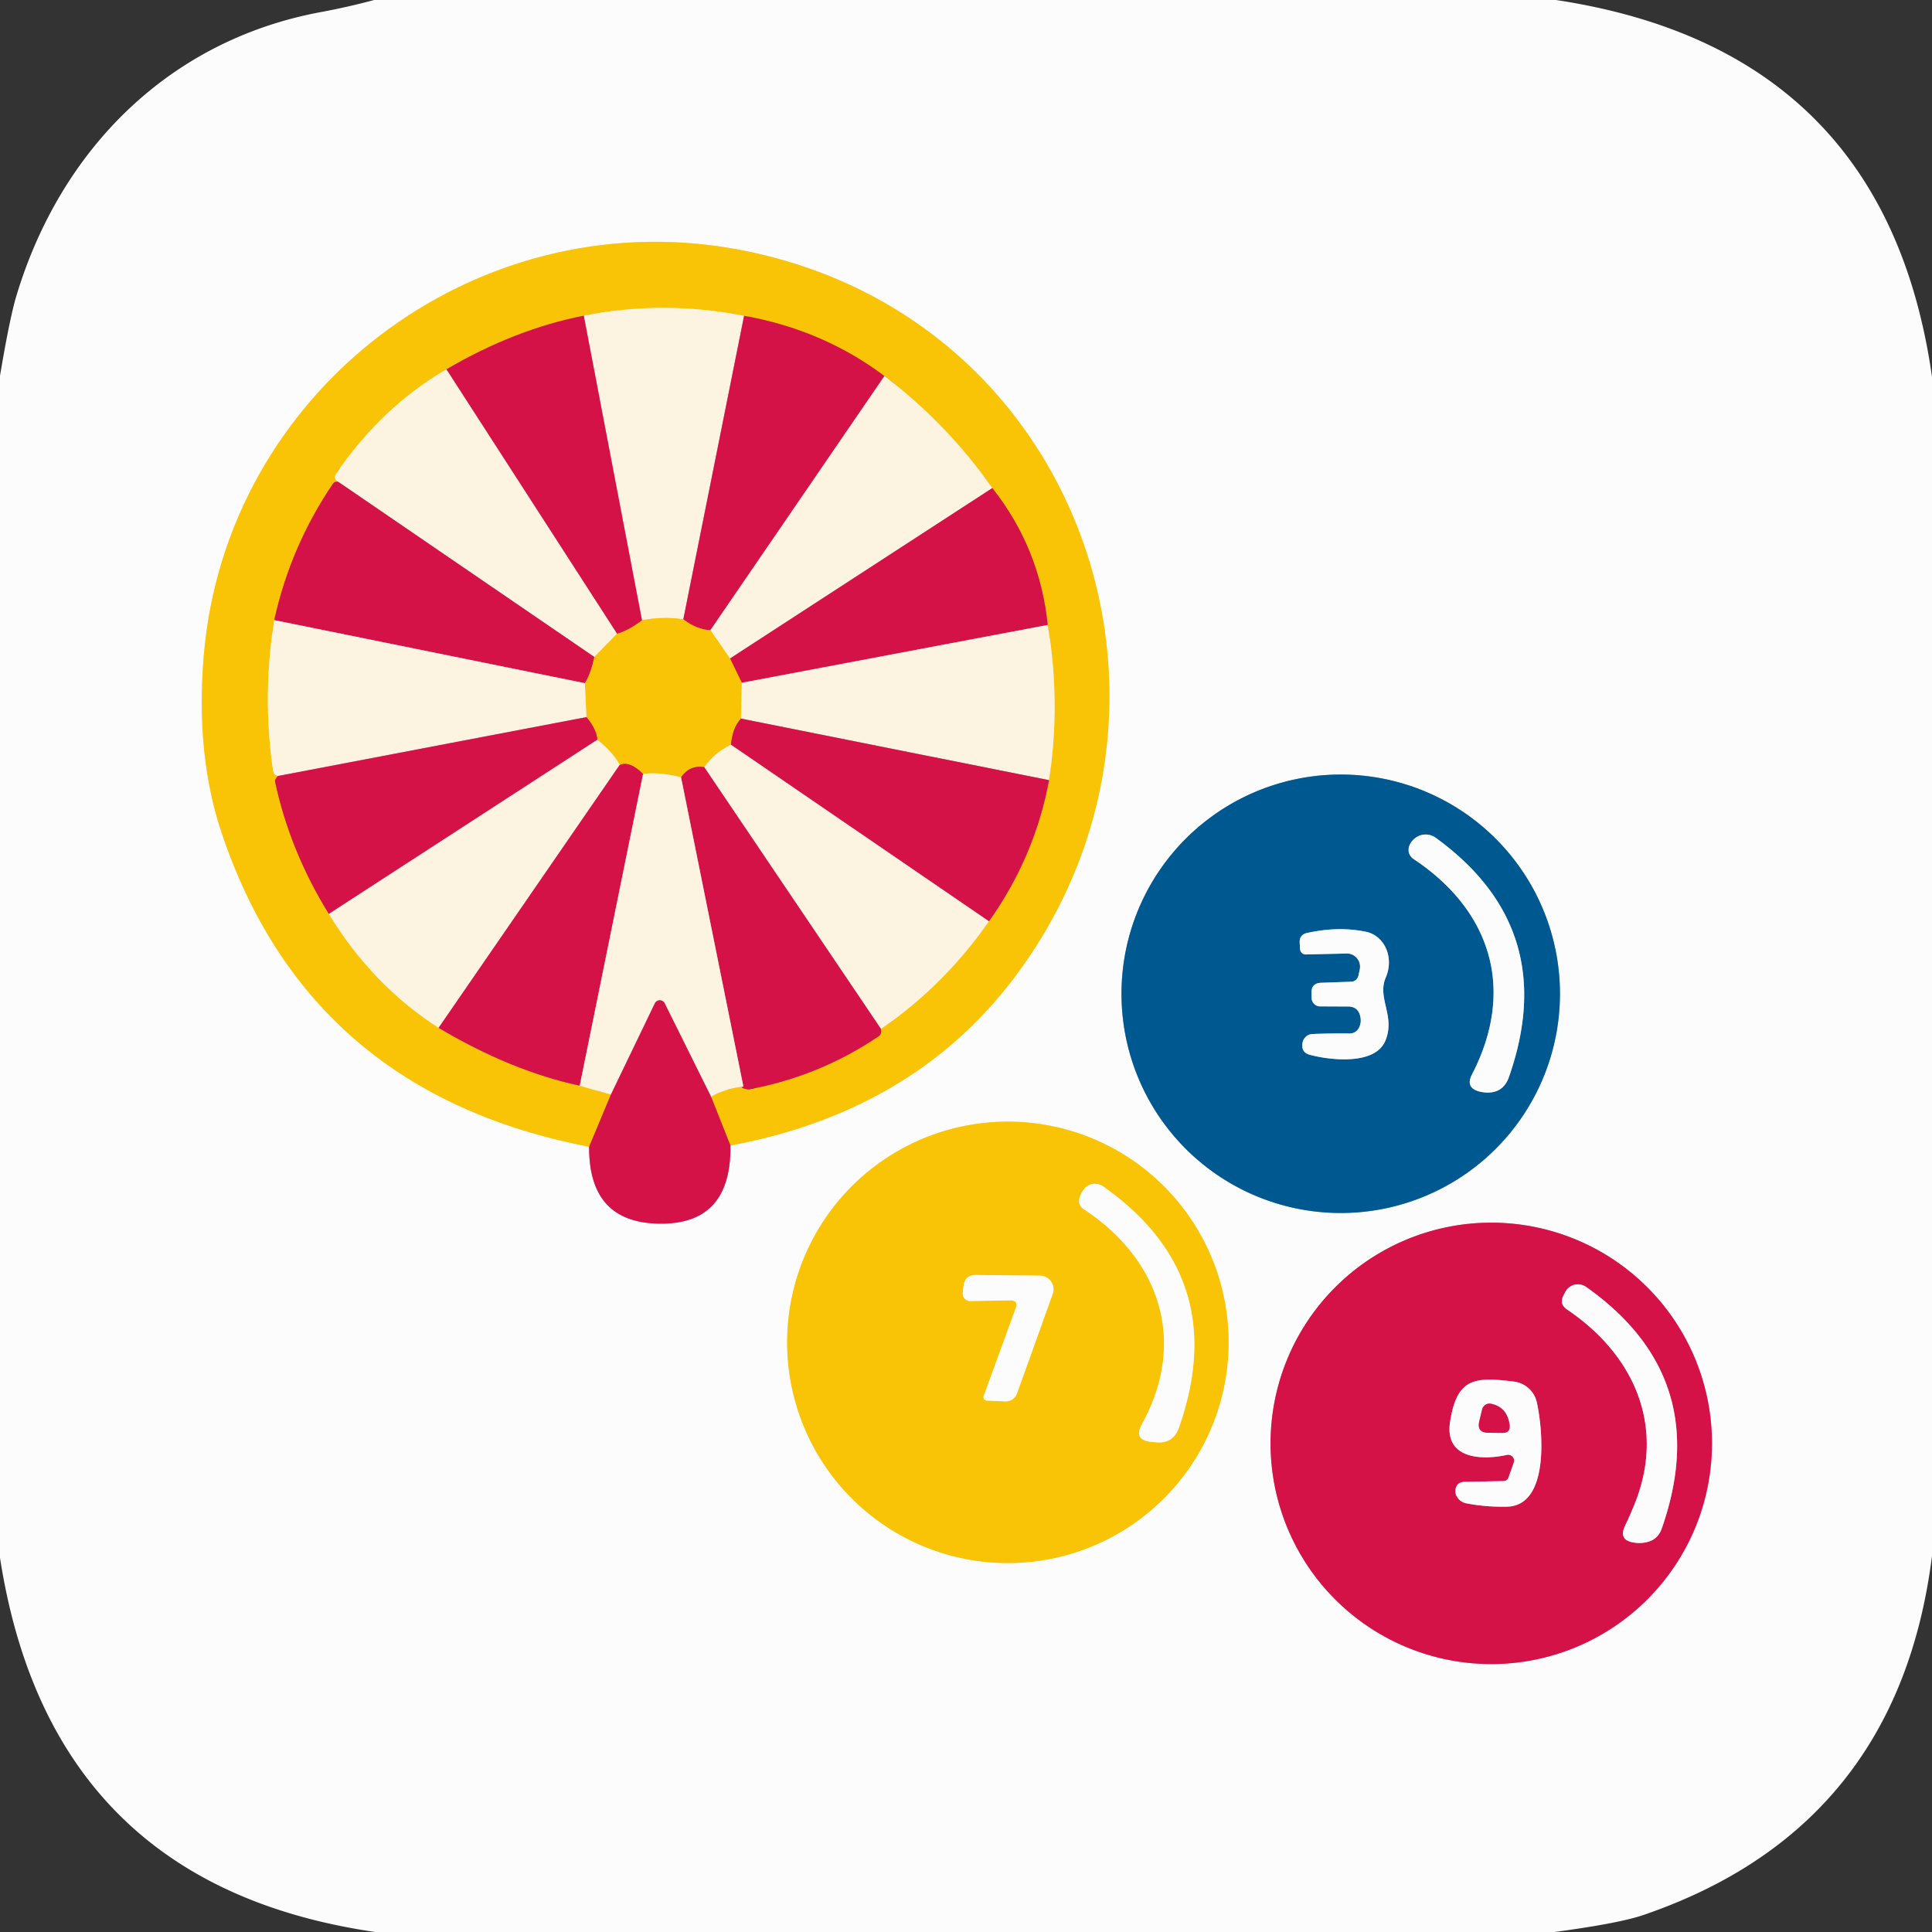 <?xml version="1.0" encoding="UTF-8" standalone="no"?>
<!DOCTYPE svg PUBLIC "-//W3C//DTD SVG 1.1//EN" "http://www.w3.org/Graphics/SVG/1.1/DTD/svg11.dtd">
<svg xmlns="http://www.w3.org/2000/svg" version="1.1" viewBox="0.00 0.00 144.00 144.00">
<rect x="0.00" y="0.00" width="144.00" height="144.00" fill="#333333" stroke="none"/>
<g stroke-width="2.00" fill="none" stroke-linecap="butt">
<path stroke="#e887a2" vector-effect="non-scaling-stroke" d="
  M 43.91 85.47
  Q 43.88 91.06 49.00 91.20
  Q 54.52 91.36 54.44 85.38"
/>
<path stroke="#fbe081" vector-effect="non-scaling-stroke" d="
  M 54.44 85.38
  Q 68.09 82.83 75.61 72.85
  C 90.80 52.69 80.50 23.17 54.75 18.55
  C 35.38 15.08 16.78 29.14 15.18 48.98
  Q 14.59 56.28 16.50 62.01
  Q 22.98 81.44 43.91 85.47"
/>
<path stroke="#e76b27" vector-effect="non-scaling-stroke" d="
  M 54.44 85.38
  L 53.00 81.75"
/>
<path stroke="#fbdc73" vector-effect="non-scaling-stroke" d="
  M 53.00 81.75
  Q 54.04 81.13 55.41 80.99"
/>
<path stroke="#e76b27" vector-effect="non-scaling-stroke" d="
  M 55.41 80.99
  Q 55.08 81.05 55.63 81.17
  Q 55.76 81.20 55.89 81.18
  Q 61.11 80.20 65.50 77.23
  Q 65.73 77.07 65.66 76.69"
/>
<path stroke="#fbdc73" vector-effect="non-scaling-stroke" d="
  M 65.66 76.69
  Q 70.34 73.48 73.71 68.67"
/>
<path stroke="#e76b27" vector-effect="non-scaling-stroke" d="
  M 73.71 68.67
  Q 77.12 63.87 78.19 58.15"
/>
<path stroke="#fbdc73" vector-effect="non-scaling-stroke" d="
  M 78.19 58.15
  Q 79.07 52.32 78.09 46.58"
/>
<path stroke="#e76b27" vector-effect="non-scaling-stroke" d="
  M 78.09 46.58
  Q 77.50 40.85 73.96 36.38"
/>
<path stroke="#fbdc73" vector-effect="non-scaling-stroke" d="
  M 73.96 36.38
  Q 70.61 31.60 65.92 28.03"
/>
<path stroke="#e76b27" vector-effect="non-scaling-stroke" d="
  M 65.92 28.03
  Q 61.34 24.59 55.46 23.54"
/>
<path stroke="#fbdc73" vector-effect="non-scaling-stroke" d="
  M 55.46 23.54
  Q 49.41 22.36 43.51 23.53"
/>
<path stroke="#e76b27" vector-effect="non-scaling-stroke" d="
  M 43.51 23.53
  Q 38.36 24.55 33.27 27.53"
/>
<path stroke="#fbdc73" vector-effect="non-scaling-stroke" d="
  M 33.27 27.53
  Q 28.43 30.34 25.00 35.38
  Q 24.88 35.57 25.01 35.75
  Q 25.08 35.86 25.22 35.92"
/>
<path stroke="#e76b27" vector-effect="non-scaling-stroke" d="
  M 25.22 35.92
  Q 24.95 35.85 24.80 36.08
  Q 21.66 40.71 20.44 46.22"
/>
<path stroke="#fbdc73" vector-effect="non-scaling-stroke" d="
  M 20.44 46.22
  Q 19.53 51.86 20.36 57.49
  Q 20.38 57.65 20.46 57.72
  Q 20.57 57.81 20.71 57.84"
/>
<path stroke="#e76b27" vector-effect="non-scaling-stroke" d="
  M 20.71 57.84
  Q 20.47 58.10 20.50 58.25
  Q 21.60 63.40 24.51 68.12"
/>
<path stroke="#fbdc73" vector-effect="non-scaling-stroke" d="
  M 24.51 68.12
  Q 27.75 73.43 32.69 76.61"
/>
<path stroke="#e76b27" vector-effect="non-scaling-stroke" d="
  M 32.69 76.61
  Q 38.10 79.82 43.21 80.92"
/>
<path stroke="#fbdc73" vector-effect="non-scaling-stroke" d="
  M 43.21 80.92
  L 45.53 81.59"
/>
<path stroke="#e76b27" vector-effect="non-scaling-stroke" d="
  M 45.53 81.59
  L 43.91 85.47"
/>
<path stroke="#fbdc73" vector-effect="non-scaling-stroke" d="
  M 45.99 47.24
  L 44.30 48.97"
/>
<path stroke="#e88394" vector-effect="non-scaling-stroke" d="
  M 44.30 48.97
  L 25.22 35.92"
/>
<path stroke="#e88394" vector-effect="non-scaling-stroke" d="
  M 46.19 57.01
  L 32.69 76.61"
/>
<path stroke="#e88394" vector-effect="non-scaling-stroke" d="
  M 65.66 76.69
  L 52.49 57.18"
/>
<path stroke="#e88394" vector-effect="non-scaling-stroke" d="
  M 65.92 28.03
  L 52.95 46.97"
/>
<path stroke="#e76b27" vector-effect="non-scaling-stroke" d="
  M 52.95 46.97
  Q 51.96 46.94 50.93 46.16"
/>
<path stroke="#e88394" vector-effect="non-scaling-stroke" d="
  M 43.71 53.45
  L 20.71 57.84"
/>
<path stroke="#e88394" vector-effect="non-scaling-stroke" d="
  M 78.19 58.15
  L 55.23 53.56"
/>
<path stroke="#e76b27" vector-effect="non-scaling-stroke" d="
  M 44.30 48.97
  Q 44.02 50.26 43.59 50.92"
/>
<path stroke="#e88394" vector-effect="non-scaling-stroke" d="
  M 43.59 50.92
  L 20.44 46.22"
/>
<path stroke="#e88394" vector-effect="non-scaling-stroke" d="
  M 53.00 81.75
  L 49.54 74.78
  A 0.41 0.41 0.0 0 0 48.81 74.78
  L 45.53 81.59"
/>
<path stroke="#e88394" vector-effect="non-scaling-stroke" d="
  M 55.41 80.99
  L 50.76 57.93"
/>
<path stroke="#e88394" vector-effect="non-scaling-stroke" d="
  M 78.09 46.58
  L 55.29 50.89"
/>
<path stroke="#e76b27" vector-effect="non-scaling-stroke" d="
  M 55.29 50.89
  L 54.41 49.08"
/>
<path stroke="#e88394" vector-effect="non-scaling-stroke" d="
  M 55.46 23.54
  L 50.93 46.16"
/>
<path stroke="#fbdc73" vector-effect="non-scaling-stroke" d="
  M 50.93 46.16
  Q 49.39 45.92 47.85 46.24"
/>
<path stroke="#e88394" vector-effect="non-scaling-stroke" d="
  M 47.85 46.24
  L 43.51 23.53"
/>
<path stroke="#e76b27" vector-effect="non-scaling-stroke" d="
  M 47.85 46.24
  Q 46.82 47.01 45.99 47.24"
/>
<path stroke="#e88394" vector-effect="non-scaling-stroke" d="
  M 45.99 47.24
  L 33.27 27.53"
/>
<path stroke="#e88394" vector-effect="non-scaling-stroke" d="
  M 44.52 55.14
  L 24.51 68.12"
/>
<path stroke="#e88394" vector-effect="non-scaling-stroke" d="
  M 73.71 68.67
  L 54.48 55.51"
/>
<path stroke="#e88394" vector-effect="non-scaling-stroke" d="
  M 73.96 36.38
  L 54.41 49.08"
/>
<path stroke="#fbdc73" vector-effect="non-scaling-stroke" d="
  M 54.41 49.08
  L 52.95 46.97"
/>
<path stroke="#e88394" vector-effect="non-scaling-stroke" d="
  M 47.93 57.69
  L 43.21 80.92"
/>
<path stroke="#fbdc73" vector-effect="non-scaling-stroke" d="
  M 55.29 50.89
  L 55.23 53.56"
/>
<path stroke="#e76b27" vector-effect="non-scaling-stroke" d="
  M 55.23 53.56
  Q 54.60 54.22 54.48 55.51"
/>
<path stroke="#fbdc73" vector-effect="non-scaling-stroke" d="
  M 54.48 55.51
  Q 53.28 56.08 52.49 57.18"
/>
<path stroke="#e76b27" vector-effect="non-scaling-stroke" d="
  M 52.49 57.18
  Q 51.42 57.00 50.76 57.93"
/>
<path stroke="#fbdc73" vector-effect="non-scaling-stroke" d="
  M 50.76 57.93
  Q 49.05 57.52 47.93 57.69"
/>
<path stroke="#e76b27" vector-effect="non-scaling-stroke" d="
  M 47.93 57.69
  Q 46.96 56.70 46.19 57.01"
/>
<path stroke="#fbdc73" vector-effect="non-scaling-stroke" d="
  M 46.19 57.01
  Q 45.68 56.06 44.52 55.14"
/>
<path stroke="#e76b27" vector-effect="non-scaling-stroke" d="
  M 44.52 55.14
  Q 44.48 54.38 43.71 53.45"
/>
<path stroke="#fbdc73" vector-effect="non-scaling-stroke" d="
  M 43.71 53.45
  L 43.59 50.92"
/>
<path stroke="#7eaac7" vector-effect="non-scaling-stroke" d="
  M 116.27 74.07
  A 16.34 16.34 0.0 0 0 99.93 57.73
  A 16.34 16.34 0.0 0 0 83.59 74.07
  A 16.34 16.34 0.0 0 0 99.93 90.41
  A 16.34 16.34 0.0 0 0 116.27 74.07"
/>
<path stroke="#fbe081" vector-effect="non-scaling-stroke" d="
  M 91.57 100.05
  A 16.45 16.45 0.0 0 0 75.12 83.60
  A 16.45 16.45 0.0 0 0 58.67 100.05
  A 16.45 16.45 0.0 0 0 75.12 116.50
  A 16.45 16.45 0.0 0 0 91.57 100.05"
/>
<path stroke="#e887a2" vector-effect="non-scaling-stroke" d="
  M 127.60 107.58
  A 16.45 16.45 0.0 0 0 111.15 91.13
  A 16.45 16.45 0.0 0 0 94.70 107.58
  A 16.45 16.45 0.0 0 0 111.15 124.03
  A 16.45 16.45 0.0 0 0 127.60 107.58"
/>
<path stroke="#7eaac7" vector-effect="non-scaling-stroke" d="
  M 110.28 81.36
  Q 110.50 81.41 110.72 81.43
  Q 112.04 81.51 112.47 80.27
  Q 116.34 69.22 107.02 62.45
  A 1.28 1.28 0.0 0 0 105.50 62.45
  Q 105.15 62.71 105.03 63.08
  A 0.82 0.81 26.4 0 0 105.35 64.02
  C 111.11 67.84 113.00 73.73 109.71 80.09
  Q 109.20 81.08 110.28 81.36"
/>
<path stroke="#7eaac7" vector-effect="non-scaling-stroke" d="
  M 101.39 75.77
  Q 101.49 76.23 101.28 76.62
  Q 101.05 77.03 100.57 77.03
  Q 99.24 77.01 97.84 77.07
  Q 97.44 77.09 97.22 77.40
  Q 97.09 77.58 97.07 77.81
  Q 97.00 78.45 97.63 78.62
  C 99.07 79.01 102.52 79.44 103.27 77.54
  C 104.01 75.70 102.62 74.40 103.29 72.85
  A 2.53 2.25 -71.7 0 0 101.82 69.45
  Q 99.76 69.02 97.41 69.54
  Q 96.85 69.67 96.87 70.25
  L 96.90 70.74
  A 0.42 0.42 0.0 0 0 97.32 71.14
  L 100.37 71.07
  A 0.98 0.98 0.0 0 1 101.35 72.25
  L 101.25 72.71
  A 0.57 0.56 -84.9 0 1 100.71 73.17
  L 98.47 73.25
  Q 97.72 73.28 97.75 74.03
  L 97.76 74.39
  A 0.64 0.63 89.1 0 0 98.39 75.01
  L 100.47 75.02
  Q 101.23 75.02 101.39 75.77"
/>
<path stroke="#fbe081" vector-effect="non-scaling-stroke" d="
  M 80.80 90.14
  C 86.39 93.81 88.53 99.94 85.12 106.13
  Q 84.45 107.34 85.82 107.47
  L 86.18 107.50
  Q 87.44 107.62 87.87 106.41
  Q 91.82 95.17 82.21 88.42
  A 1.04 1.04 0.0 0 0 80.81 88.61
  Q 80.58 88.90 80.47 89.25
  Q 80.31 89.82 80.80 90.14"
/>
<path stroke="#fbe081" vector-effect="non-scaling-stroke" d="
  M 75.70 97.52
  L 73.32 104.04
  A 0.26 0.25 -78.1 0 0 73.54 104.39
  L 74.91 104.45
  A 0.90 0.89 -78.1 0 0 75.80 103.86
  L 78.46 96.45
  A 1.02 1.02 0.0 0 0 77.51 95.08
  L 72.77 95.03
  Q 71.89 95.02 71.81 95.89
  L 71.76 96.37
  A 0.55 0.55 0.0 0 0 72.32 96.97
  L 75.28 96.92
  Q 75.92 96.91 75.70 97.52"
/>
<path stroke="#e887a2" vector-effect="non-scaling-stroke" d="
  M 121.85 112.06
  Q 121.50 112.93 121.11 113.75
  Q 120.63 114.78 121.75 114.97
  Q 122.22 115.05 122.66 114.96
  Q 123.56 114.79 123.86 113.92
  Q 127.79 102.68 118.22 95.92
  A 1.07 1.06 32.0 0 0 116.68 96.27
  L 116.55 96.52
  Q 116.18 97.19 116.81 97.61
  C 121.88 101.04 124.13 106.37 121.85 112.06"
/>
<path stroke="#e887a2" vector-effect="non-scaling-stroke" d="
  M 112.44 110.11
  Q 112.35 110.38 112.06 110.39
  L 109.16 110.45
  Q 108.57 110.46 108.48 111.04
  Q 108.45 111.29 108.57 111.52
  Q 108.82 111.96 109.30 112.05
  Q 110.73 112.33 112.31 112.30
  C 115.56 112.24 114.98 106.43 114.54 104.50
  A 1.99 1.98 -2.7 0 0 112.86 102.98
  C 109.88 102.60 108.59 102.72 108.08 105.97
  C 107.65 108.77 110.46 108.85 112.32 108.44
  A 0.44 0.44 0.0 0 1 112.83 109.01
  L 112.44 110.11"
/>
<path stroke="#e887a2" vector-effect="non-scaling-stroke" d="
  M 112.51 106.17
  Q 112.32 104.88 111.14 104.63
  A 0.57 0.56 -77.0 0 0 110.47 105.05
  L 110.26 105.92
  Q 110.05 106.78 110.93 106.79
  L 111.96 106.80
  Q 112.61 106.81 112.51 106.17"
/>
</g>
<path fill="#fcfcfc" d="
  M 27.89 0.00
  L 115.97 0.00
  Q 140.54 3.71 144.00 28.09
  L 144.00 115.97
  Q 141.45 136.24 122.50 142.73
  Q 120.70 143.35 115.87 144.00
  L 27.97 144.00
  Q 3.78 140.48 0.00 116.11
  L 0.00 28.01
  Q 0.73 23.66 1.24 21.99
  C 4.55 11.07 12.65 2.97 23.97 0.89
  Q 25.95 0.52 27.89 0.00
  Z
  M 43.91 85.47
  Q 43.88 91.06 49.00 91.20
  Q 54.52 91.36 54.44 85.38
  Q 68.09 82.83 75.61 72.85
  C 90.80 52.69 80.50 23.17 54.75 18.55
  C 35.38 15.08 16.78 29.14 15.18 48.98
  Q 14.59 56.28 16.50 62.01
  Q 22.98 81.44 43.91 85.47
  Z
  M 116.27 74.07
  A 16.34 16.34 0.0 0 0 99.93 57.73
  A 16.34 16.34 0.0 0 0 83.59 74.07
  A 16.34 16.34 0.0 0 0 99.93 90.41
  A 16.34 16.34 0.0 0 0 116.27 74.07
  Z
  M 91.57 100.05
  A 16.45 16.45 0.0 0 0 75.12 83.60
  A 16.45 16.45 0.0 0 0 58.67 100.05
  A 16.45 16.45 0.0 0 0 75.12 116.50
  A 16.45 16.45 0.0 0 0 91.57 100.05
  Z
  M 127.60 107.58
  A 16.45 16.45 0.0 0 0 111.15 91.13
  A 16.45 16.45 0.0 0 0 94.70 107.58
  A 16.45 16.45 0.0 0 0 111.15 124.03
  A 16.45 16.45 0.0 0 0 127.60 107.58
  Z"
/>
<path fill="#f9c405" d="
  M 54.44 85.38
  L 53.00 81.75
  Q 54.04 81.13 55.41 80.99
  Q 55.08 81.05 55.63 81.17
  Q 55.76 81.20 55.89 81.18
  Q 61.11 80.20 65.50 77.23
  Q 65.73 77.07 65.66 76.69
  Q 70.34 73.48 73.71 68.67
  Q 77.12 63.87 78.19 58.15
  Q 79.07 52.32 78.09 46.58
  Q 77.50 40.85 73.96 36.38
  Q 70.61 31.60 65.92 28.03
  Q 61.34 24.59 55.46 23.54
  Q 49.41 22.36 43.51 23.53
  Q 38.36 24.55 33.27 27.53
  Q 28.43 30.34 25.00 35.38
  Q 24.88 35.57 25.01 35.75
  Q 25.08 35.86 25.22 35.92
  Q 24.95 35.85 24.80 36.08
  Q 21.66 40.71 20.44 46.22
  Q 19.53 51.86 20.36 57.49
  Q 20.38 57.65 20.46 57.72
  Q 20.57 57.81 20.71 57.84
  Q 20.47 58.10 20.50 58.25
  Q 21.60 63.40 24.51 68.12
  Q 27.75 73.43 32.69 76.61
  Q 38.10 79.82 43.21 80.92
  L 45.53 81.59
  L 43.91 85.47
  Q 22.98 81.44 16.50 62.01
  Q 14.59 56.28 15.18 48.98
  C 16.78 29.14 35.38 15.08 54.75 18.55
  C 80.50 23.17 90.80 52.69 75.61 72.85
  Q 68.09 82.83 54.44 85.38
  Z"
/>
<path fill="#fcf3e0" d="
  M 55.46 23.54
  L 50.93 46.16
  Q 49.39 45.92 47.85 46.24
  L 43.51 23.53
  Q 49.41 22.36 55.46 23.54
  Z"
/>
<path fill="#d41248" d="
  M 43.51 23.53
  L 47.85 46.24
  Q 46.82 47.01 45.99 47.24
  L 33.27 27.53
  Q 38.36 24.55 43.51 23.53
  Z"
/>
<path fill="#d41248" d="
  M 65.92 28.03
  L 52.95 46.97
  Q 51.96 46.94 50.93 46.16
  L 55.46 23.54
  Q 61.34 24.59 65.92 28.03
  Z"
/>
<path fill="#fcf3e0" d="
  M 33.27 27.53
  L 45.99 47.24
  L 44.30 48.97
  L 25.22 35.92
  Q 25.08 35.86 25.01 35.75
  Q 24.88 35.57 25.00 35.38
  Q 28.43 30.34 33.27 27.53
  Z"
/>
<path fill="#fcf3e0" d="
  M 65.92 28.03
  Q 70.61 31.60 73.96 36.38
  L 54.41 49.08
  L 52.95 46.97
  L 65.92 28.03
  Z"
/>
<path fill="#d41248" d="
  M 25.22 35.92
  L 44.30 48.97
  Q 44.02 50.26 43.59 50.92
  L 20.44 46.22
  Q 21.66 40.71 24.80 36.08
  Q 24.95 35.85 25.22 35.92
  Z"
/>
<path fill="#d41248" d="
  M 73.96 36.38
  Q 77.50 40.85 78.09 46.58
  L 55.29 50.89
  L 54.41 49.08
  L 73.96 36.38
  Z"
/>
<path fill="#f9c405" d="
  M 50.93 46.16
  Q 51.96 46.94 52.95 46.97
  L 54.41 49.08
  L 55.29 50.89
  L 55.23 53.56
  Q 54.60 54.22 54.48 55.51
  Q 53.28 56.08 52.49 57.18
  Q 51.42 57.00 50.76 57.93
  Q 49.05 57.52 47.93 57.69
  Q 46.96 56.70 46.19 57.01
  Q 45.68 56.06 44.52 55.14
  Q 44.48 54.38 43.71 53.45
  L 43.59 50.92
  Q 44.02 50.26 44.30 48.97
  L 45.99 47.24
  Q 46.82 47.01 47.85 46.24
  Q 49.39 45.92 50.93 46.16
  Z"
/>
<path fill="#fcf3e0" d="
  M 20.44 46.22
  L 43.59 50.92
  L 43.71 53.45
  L 20.71 57.84
  Q 20.57 57.81 20.46 57.72
  Q 20.38 57.65 20.36 57.49
  Q 19.53 51.86 20.44 46.22
  Z"
/>
<path fill="#fcf3e0" d="
  M 78.09 46.58
  Q 79.07 52.32 78.19 58.15
  L 55.23 53.56
  L 55.29 50.89
  L 78.09 46.58
  Z"
/>
<path fill="#d41248" d="
  M 43.71 53.45
  Q 44.48 54.38 44.52 55.14
  L 24.51 68.12
  Q 21.60 63.40 20.50 58.25
  Q 20.47 58.10 20.71 57.84
  L 43.71 53.45
  Z"
/>
<path fill="#d41248" d="
  M 55.23 53.56
  L 78.19 58.15
  Q 77.12 63.87 73.71 68.67
  L 54.48 55.51
  Q 54.60 54.22 55.23 53.56
  Z"
/>
<path fill="#fcf3e0" d="
  M 44.52 55.14
  Q 45.68 56.06 46.19 57.01
  L 32.69 76.61
  Q 27.75 73.43 24.51 68.12
  L 44.52 55.14
  Z"
/>
<path fill="#fcf3e0" d="
  M 54.48 55.51
  L 73.71 68.67
  Q 70.34 73.48 65.66 76.69
  L 52.49 57.18
  Q 53.28 56.08 54.48 55.51
  Z"
/>
<path fill="#d41248" d="
  M 47.93 57.69
  L 43.21 80.92
  Q 38.10 79.82 32.69 76.61
  L 46.19 57.01
  Q 46.96 56.70 47.93 57.69
  Z"
/>
<path fill="#d41248" d="
  M 52.49 57.18
  L 65.66 76.69
  Q 65.73 77.07 65.50 77.23
  Q 61.11 80.20 55.89 81.18
  Q 55.76 81.20 55.63 81.17
  Q 55.08 81.05 55.41 80.99
  L 50.76 57.93
  Q 51.42 57.00 52.49 57.18
  Z"
/>
<path fill="#fcf3e0" d="
  M 50.76 57.93
  L 55.41 80.99
  Q 54.04 81.13 53.00 81.75
  L 49.54 74.78
  A 0.41 0.41 0.0 0 0 48.81 74.78
  L 45.53 81.59
  L 43.21 80.92
  L 47.93 57.69
  Q 49.05 57.52 50.76 57.93
  Z"
/>
<path fill="#005891" d="
  M 116.27 74.07
  A 16.34 16.34 0.0 0 1 99.93 90.41
  A 16.34 16.34 0.0 0 1 83.59 74.07
  A 16.34 16.34 0.0 0 1 99.93 57.73
  A 16.34 16.34 0.0 0 1 116.27 74.07
  Z
  M 110.28 81.36
  Q 110.50 81.41 110.72 81.43
  Q 112.04 81.51 112.47 80.27
  Q 116.34 69.22 107.02 62.45
  A 1.28 1.28 0.0 0 0 105.50 62.45
  Q 105.15 62.71 105.03 63.08
  A 0.82 0.81 26.4 0 0 105.35 64.02
  C 111.11 67.84 113.00 73.73 109.71 80.09
  Q 109.20 81.08 110.28 81.36
  Z
  M 101.39 75.77
  Q 101.49 76.23 101.28 76.62
  Q 101.05 77.03 100.57 77.03
  Q 99.24 77.01 97.84 77.07
  Q 97.44 77.09 97.22 77.40
  Q 97.09 77.58 97.07 77.81
  Q 97.00 78.45 97.63 78.62
  C 99.07 79.01 102.52 79.44 103.27 77.54
  C 104.01 75.70 102.62 74.40 103.29 72.85
  A 2.53 2.25 -71.7 0 0 101.82 69.45
  Q 99.76 69.02 97.41 69.54
  Q 96.85 69.67 96.87 70.25
  L 96.90 70.74
  A 0.42 0.42 0.0 0 0 97.32 71.14
  L 100.37 71.07
  A 0.98 0.98 0.0 0 1 101.35 72.25
  L 101.25 72.71
  A 0.57 0.56 -84.9 0 1 100.71 73.17
  L 98.47 73.25
  Q 97.72 73.28 97.75 74.03
  L 97.76 74.39
  A 0.64 0.63 89.1 0 0 98.39 75.01
  L 100.47 75.02
  Q 101.23 75.02 101.39 75.77
  Z"
/>
<path fill="#fcfcfc" d="
  M 109.71 80.09
  C 113.00 73.73 111.11 67.84 105.35 64.02
  A 0.82 0.81 26.4 0 1 105.03 63.08
  Q 105.15 62.71 105.50 62.45
  A 1.28 1.28 0.0 0 1 107.02 62.45
  Q 116.34 69.22 112.47 80.27
  Q 112.04 81.51 110.72 81.43
  Q 110.50 81.41 110.28 81.36
  Q 109.20 81.08 109.71 80.09
  Z"
/>
<path fill="#fcfcfc" d="
  M 100.47 75.02
  L 98.39 75.01
  A 0.64 0.63 89.1 0 1 97.76 74.39
  L 97.75 74.03
  Q 97.72 73.28 98.47 73.25
  L 100.71 73.17
  A 0.57 0.56 -84.9 0 0 101.25 72.71
  L 101.35 72.25
  A 0.98 0.98 0.0 0 0 100.37 71.07
  L 97.32 71.14
  A 0.42 0.42 0.0 0 1 96.90 70.74
  L 96.87 70.25
  Q 96.85 69.67 97.41 69.54
  Q 99.76 69.02 101.82 69.45
  A 2.53 2.25 -71.7 0 1 103.29 72.85
  C 102.62 74.40 104.01 75.70 103.27 77.54
  C 102.52 79.44 99.07 79.01 97.63 78.62
  Q 97.00 78.45 97.07 77.81
  Q 97.09 77.58 97.22 77.40
  Q 97.44 77.09 97.84 77.07
  Q 99.24 77.01 100.57 77.03
  Q 101.05 77.03 101.28 76.62
  Q 101.49 76.23 101.39 75.77
  Q 101.23 75.02 100.47 75.02
  Z"
/>
<path fill="#d41248" d="
  M 53.00 81.75
  L 54.44 85.38
  Q 54.52 91.36 49.00 91.20
  Q 43.88 91.06 43.91 85.47
  L 45.53 81.59
  L 48.81 74.78
  A 0.41 0.41 0.0 0 1 49.54 74.78
  L 53.00 81.75
  Z"
/>
<path fill="#f9c405" d="
  M 91.57 100.05
  A 16.45 16.45 0.0 0 1 75.12 116.50
  A 16.45 16.45 0.0 0 1 58.67 100.05
  A 16.45 16.45 0.0 0 1 75.12 83.60
  A 16.45 16.45 0.0 0 1 91.57 100.05
  Z
  M 80.80 90.14
  C 86.39 93.81 88.53 99.94 85.12 106.13
  Q 84.45 107.34 85.82 107.47
  L 86.18 107.50
  Q 87.44 107.62 87.87 106.41
  Q 91.82 95.17 82.21 88.42
  A 1.04 1.04 0.0 0 0 80.81 88.61
  Q 80.58 88.90 80.47 89.25
  Q 80.31 89.82 80.80 90.14
  Z
  M 75.70 97.52
  L 73.32 104.04
  A 0.26 0.25 -78.1 0 0 73.54 104.39
  L 74.91 104.45
  A 0.90 0.89 -78.1 0 0 75.80 103.86
  L 78.46 96.45
  A 1.02 1.02 0.0 0 0 77.51 95.08
  L 72.77 95.03
  Q 71.89 95.02 71.81 95.89
  L 71.76 96.37
  A 0.55 0.55 0.0 0 0 72.32 96.97
  L 75.28 96.92
  Q 75.92 96.91 75.70 97.52
  Z"
/>
<path fill="#fcfcfc" d="
  M 85.12 106.13
  C 88.53 99.94 86.39 93.81 80.80 90.14
  Q 80.31 89.82 80.47 89.25
  Q 80.58 88.90 80.81 88.61
  A 1.04 1.04 0.0 0 1 82.21 88.42
  Q 91.82 95.17 87.87 106.41
  Q 87.44 107.62 86.18 107.50
  L 85.82 107.47
  Q 84.45 107.34 85.12 106.13
  Z"
/>
<path fill="#d41248" d="
  M 127.60 107.58
  A 16.45 16.45 0.0 0 1 111.15 124.03
  A 16.45 16.45 0.0 0 1 94.70 107.58
  A 16.45 16.45 0.0 0 1 111.15 91.13
  A 16.45 16.45 0.0 0 1 127.60 107.58
  Z
  M 121.85 112.06
  Q 121.50 112.93 121.11 113.75
  Q 120.63 114.78 121.75 114.97
  Q 122.22 115.05 122.66 114.96
  Q 123.56 114.79 123.86 113.92
  Q 127.79 102.68 118.22 95.92
  A 1.07 1.06 32.0 0 0 116.68 96.27
  L 116.55 96.52
  Q 116.18 97.19 116.81 97.61
  C 121.88 101.04 124.13 106.37 121.85 112.06
  Z
  M 112.44 110.11
  Q 112.35 110.38 112.06 110.39
  L 109.16 110.45
  Q 108.57 110.46 108.48 111.04
  Q 108.45 111.29 108.57 111.52
  Q 108.82 111.96 109.30 112.05
  Q 110.73 112.33 112.31 112.30
  C 115.56 112.24 114.98 106.43 114.54 104.50
  A 1.99 1.98 -2.7 0 0 112.86 102.98
  C 109.88 102.60 108.59 102.72 108.08 105.97
  C 107.65 108.77 110.46 108.85 112.32 108.44
  A 0.44 0.44 0.0 0 1 112.83 109.01
  L 112.44 110.11
  Z"
/>
<path fill="#fcfcfc" d="
  M 75.28 96.92
  L 72.32 96.97
  A 0.55 0.55 0.0 0 1 71.76 96.37
  L 71.81 95.89
  Q 71.89 95.02 72.77 95.03
  L 77.51 95.08
  A 1.02 1.02 0.0 0 1 78.46 96.45
  L 75.80 103.86
  A 0.90 0.89 -78.1 0 1 74.91 104.45
  L 73.54 104.39
  A 0.26 0.25 -78.1 0 1 73.32 104.04
  L 75.70 97.52
  Q 75.92 96.91 75.28 96.92
  Z"
/>
<path fill="#fcfcfc" d="
  M 121.85 112.06
  C 124.13 106.37 121.88 101.04 116.81 97.61
  Q 116.18 97.19 116.55 96.52
  L 116.68 96.27
  A 1.07 1.06 32.0 0 1 118.22 95.92
  Q 127.79 102.68 123.86 113.92
  Q 123.56 114.79 122.66 114.96
  Q 122.22 115.05 121.75 114.97
  Q 120.63 114.78 121.11 113.75
  Q 121.50 112.93 121.85 112.06
  Z"
/>
<path fill="#fcfcfc" d="
  M 112.32 108.44
  C 110.46 108.85 107.65 108.77 108.08 105.97
  C 108.59 102.72 109.88 102.60 112.86 102.98
  A 1.99 1.98 -2.7 0 1 114.54 104.50
  C 114.98 106.43 115.56 112.24 112.31 112.30
  Q 110.73 112.33 109.30 112.05
  Q 108.82 111.96 108.57 111.52
  Q 108.45 111.29 108.48 111.04
  Q 108.57 110.46 109.16 110.45
  L 112.06 110.39
  Q 112.35 110.38 112.44 110.11
  L 112.83 109.01
  A 0.44 0.44 0.0 0 0 112.32 108.44
  Z
  M 112.51 106.17
  Q 112.32 104.88 111.14 104.63
  A 0.57 0.56 -77.0 0 0 110.47 105.05
  L 110.26 105.92
  Q 110.05 106.78 110.93 106.79
  L 111.96 106.80
  Q 112.61 106.81 112.51 106.17
  Z"
/>
<path fill="#d41248" d="
  M 112.51 106.17
  Q 112.61 106.81 111.96 106.80
  L 110.93 106.79
  Q 110.05 106.78 110.26 105.92
  L 110.47 105.05
  A 0.57 0.56 -77.0 0 1 111.14 104.63
  Q 112.32 104.88 112.51 106.17
  Z"
/>
</svg>
